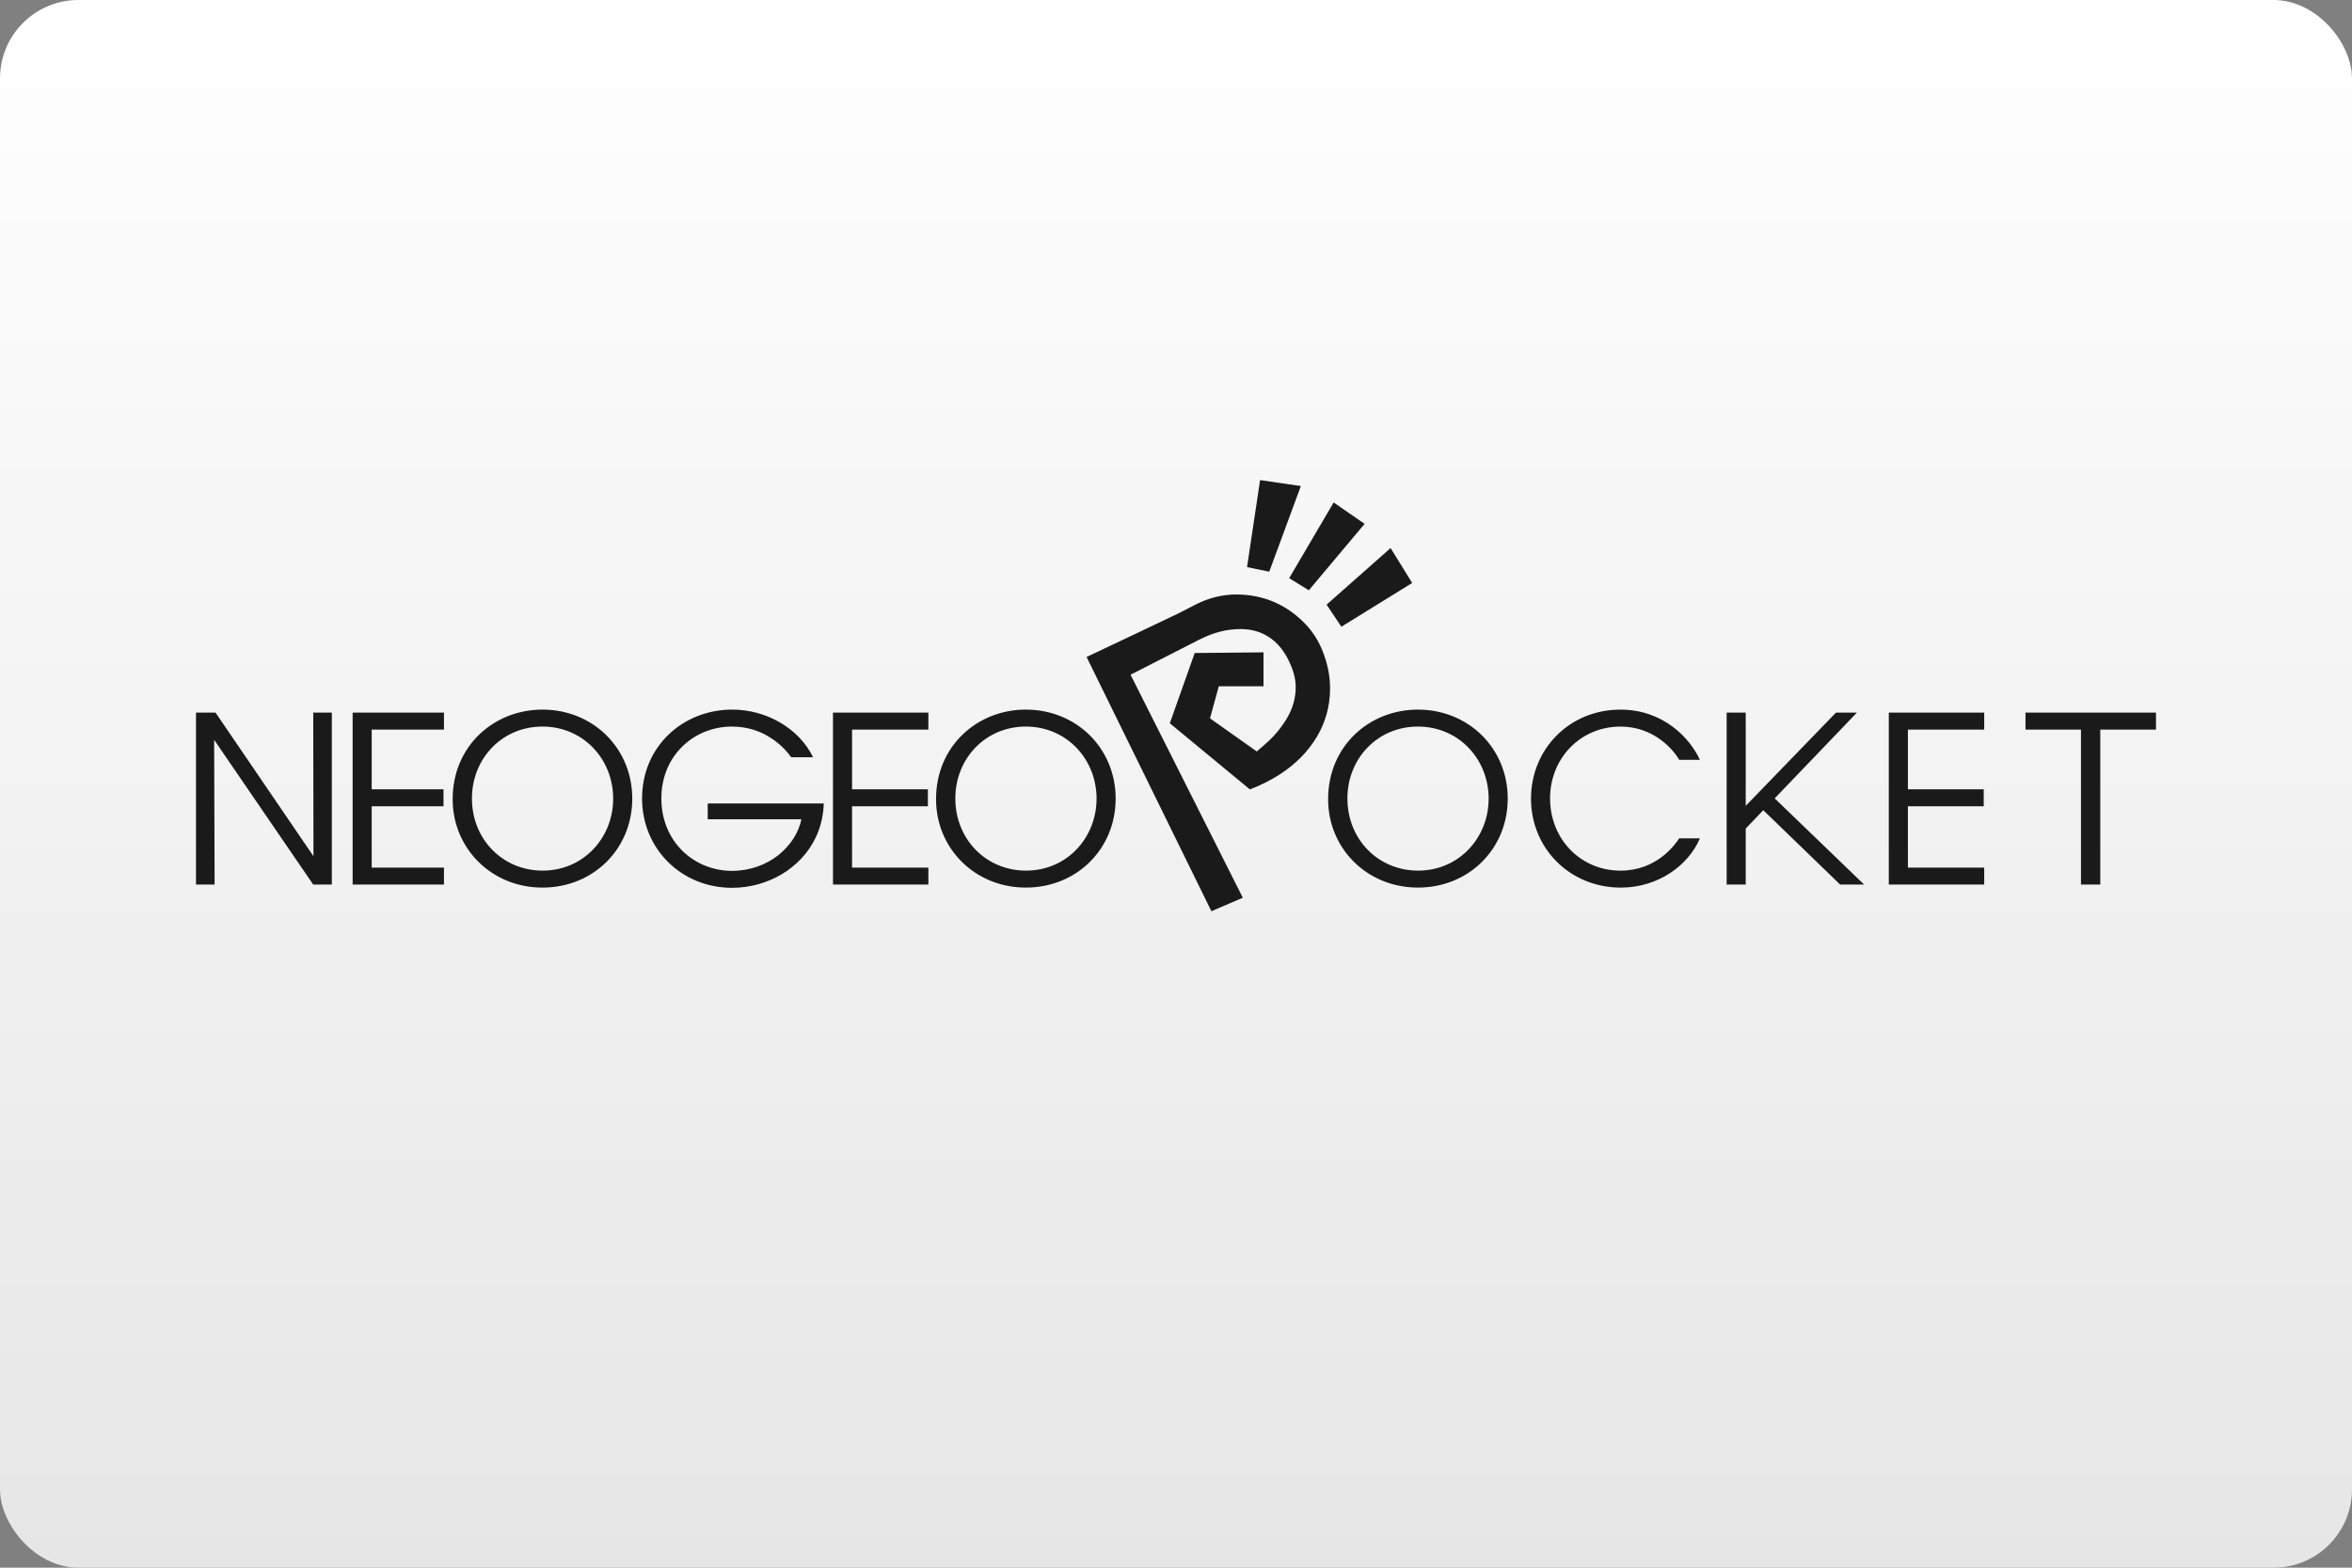 <?xml version="1.0" encoding="UTF-8"?>
<svg width="480" height="320" version="1.1" viewBox="0 0 480 320" xmlns="http://www.w3.org/2000/svg">
 <rect x="0" y="0" width="480" height="320" fill="#808080" stroke="none"/>
 <defs>
  <linearGradient id="a" x1="81.598" x2="81.598" y2="84.667" gradientTransform="scale(3.78)" gradientUnits="userSpaceOnUse">
   <stop stop-color="#fff" offset="0"/>
   <stop stop-color="#e6e6e6" offset="1"/>
  </linearGradient>
 </defs>
 <rect width="480" height="320" ry="16" fill="url(#a)" stroke-linecap="square" stroke-linejoin="round" stroke-width="2" style="paint-order:stroke fill markers"/>
 <path d="m257.16 97.999c-0.889 5.93-1.776 11.846-2.662 17.764 1.523 0.313 3.007 0.62 4.532 0.933 2.151-5.831 4.294-11.64 6.449-17.482-2.793-0.408-5.542-0.811-8.319-1.216zm15.014 4.569c-3.046 5.184-6.063 10.324-9.077 15.451 1.357 0.838 2.677 1.651 4.01 2.472 3.809-4.535 7.592-9.042 11.385-13.561-2.1-1.448-4.189-2.893-6.318-4.362zm11.621 9.302c-4.37 3.865-8.709 7.706-13.06 11.552 1.014 1.516 2.006 2.997 3.018 4.506 4.825-2.983 9.634-5.956 14.445-8.931-1.478-2.391-2.93-4.744-4.403-7.127zm-31.39 9.475c-2.924-9e-3 -5.699 0.696-8.326 2.015-1.262 0.634-2.498 1.319-3.769 1.934-2.829 1.367-5.672 2.704-8.51 4.051-2.503 1.188-5.006 2.372-7.509 3.557-0.847 0.401-1.692 0.803-2.54 1.204 8.499 17.311 16.989 34.604 25.473 51.893 1e-3 -5.8e-4 3e-3 -8e-4 4e-3 -1e-3l1e-3 1e-3c2.151-0.925 4.257-1.833 6.405-2.756-7.647-15.192-15.273-30.342-22.903-45.502 0.042-0.029 0.077-0.058 0.116-0.077 1.903-0.973 3.806-1.946 5.708-2.917 0.82-0.418 1.639-0.837 2.458-1.254 1.048-0.534 2.096-1.069 3.143-1.604 0.822-0.419 1.644-0.837 2.465-1.258 1.94-0.996 3.949-1.719 6.055-2.04 0.768-0.117 1.549-0.18 2.344-0.184 0.197-1e-3 0.394 2e-3 0.593 8e-3 2e-3 6e-5 4e-3 -6e-5 6e-3 0 0.134 5e-3 0.268 0.011 0.401 0.019 2e-3 1.2e-4 4e-3 -1.2e-4 6e-3 0 0.403 0.027 0.8 0.074 1.189 0.142 1e-3 2.3e-4 3e-3 -2.3e-4 4e-3 0 1.563 0.271 3.015 0.878 4.33 1.879 1.549 1.18 2.645 2.713 3.484 4.445 0.795 1.644 1.361 3.354 1.396 5.199 0.046 2.563-0.732 4.881-2.107 7.033-0.921 1.439-1.972 2.764-3.205 3.936-0.848 0.807-1.755 1.551-2.635 2.322-3.223-2.284-6.378-4.516-9.544-6.759 0.601-2.194 1.195-4.368 1.792-6.548h9.13v-6.923c-2e-3 2e-5 -4e-3 -2e-5 -6e-3 0-4.712 0.044-9.377 0.09-14.038 0.136-1.699 4.794-3.388 9.561-5.079 14.337 5.458 4.509 10.896 9.003 16.34 13.502 1e-3 -5.2e-4 3e-3 -8.6e-4 4e-3 -1e-3l1e-3 1e-3c2.163-0.825 4.216-1.838 6.146-3.092 3.08-1.998 5.644-4.508 7.53-7.669 1.751-2.938 2.63-6.14 2.679-9.558 0.029-2.118-0.292-4.188-0.916-6.218-0.827-2.69-2.107-5.125-4.06-7.165-3.09-3.232-6.771-5.201-11.038-5.851-0.156-0.024-0.314-0.046-0.471-0.066-2e-3 -2.3e-4 -4e-3 2.3e-4 -6e-3 0-0.158-0.02-0.316-0.04-0.475-0.056-2e-3 -1.9e-4 -4e-3 1.9e-4 -6e-3 0-0.159-0.017-0.32-0.033-0.481-0.045-2e-3 -1.4e-4 -4e-3 1.5e-4 -6e-3 0-0.161-0.013-0.323-0.025-0.485-0.034-2e-3 -1.1e-4 -4e-3 1e-4 -6e-3 0-0.163-9e-3 -0.326-0.016-0.491-0.022-1e-3 -5e-5 -3e-3 5e-5 -4e-3 0-0.196-7e-3 -0.393-0.012-0.587-0.013zm-102.95 23.5c-10.16 0-18.422 7.59-18.422 18.119 0 10.388 8.118 18.261 18.373 18.261 7.074 0 14.101-3.841 17.14-10.434 1.045-2.183 1.52-4.743 1.567-6.784h-23.68v3.225h19.123c-0.57 2.753-2.279 5.408-4.749 7.354-2.421 1.898-5.698 3.177-9.401 3.177-7.691 0-14.434-5.881-14.434-14.798 0-8.774 6.695-14.655 14.387-14.655 3.133 0 5.887 0.901 8.166 2.467 1.519 0.996 2.849 2.278 3.941 3.795v-3e-3h4.462c-2.754-5.738-9.352-9.723-16.475-9.723zm-38.748 1e-3c-9.924 0-18.328 7.448-18.328 18.261v0.047c0 10.008 7.929 18.024 18.328 18.024 10.351 0 18.327-7.872 18.327-18.166 0-10.292-8.024-18.166-18.327-18.166zm98.649 0c-9.923 0-18.327 7.448-18.327 18.261v0.047c0 10.008 7.929 18.024 18.327 18.024 10.351 0 18.328-7.872 18.328-18.166 0-10.292-8.025-18.166-18.328-18.166zm80.016 0c-9.925 0-18.328 7.448-18.328 18.261v0.047c0 10.008 7.931 18.024 18.328 18.024 10.352 0 18.328-7.872 18.328-18.166 0-10.292-8.024-18.166-18.328-18.166zm41.356 3e-3c-10.539 0-18.279 8.157-18.279 18.166 0 10.149 7.929 18.166 18.327 18.166 7.739 0 13.864-4.65 16.142-10.057l-4.227 1e-3c-0.854 1.328-4.604 6.594-11.964 6.594-8.168 0-14.387-6.451-14.387-14.751 0-8.157 6.173-14.655 14.387-14.655 6.79 0 10.776 4.696 11.964 6.782h4.225c-2.042-4.458-7.501-10.245-16.189-10.245zm-290.73 0.614v35.099h3.799l-0.096-29.55 20.224 29.55h3.798v-35.099h-3.798l0.048 29.312-19.987-29.312zm31.969 0v35.099h18.639v-3.462h-14.748v-12.523h14.653v-3.462h-14.653v-12.19h14.748v-3.462zm98.03 0v35.099h19.466v-3.462h-15.572v-12.523h15.477v-3.462h-15.477v-12.19h15.572v-3.462zm182.38 0v35.099h3.894v-11.438l3.584-3.74 15.688 15.179h4.892l-18.254-17.599 16.779-17.501h-4.272l-18.418 19.029v-19.029zm33.092 0v35.099h19.469v-3.462h-15.573v-12.523h15.477v-3.462h-15.477v-12.19h15.573v-3.462zm27.896 0v3.462h11.323v31.637h3.941v-31.637h11.368v-3.462zm-302.66 2.845c8.357 0 14.434 6.688 14.434 14.703 0 8.018-6.078 14.703-14.387 14.703-8.215 0-14.435-6.451-14.435-14.703v-0.048c0-8.11 6.127-14.655 14.388-14.655zm98.649 0c8.357 0 14.434 6.688 14.434 14.703 0 8.018-6.076 14.703-14.385 14.703-8.214 0-14.434-6.451-14.434-14.703v-0.048c0-8.11 6.124-14.655 14.385-14.655zm80.016 0c8.358 0 14.435 6.688 14.435 14.703 0 8.018-6.079 14.703-14.388 14.703-8.215 0-14.435-6.451-14.435-14.703v-0.048c0-8.11 6.128-14.655 14.388-14.655z" fill="#1a1a1a" stroke-width=".705"/>
 <style type="text/css">.st0{fill:#FC0C18;}
	.st1{fill:#FC0C18;}</style>
</svg>
